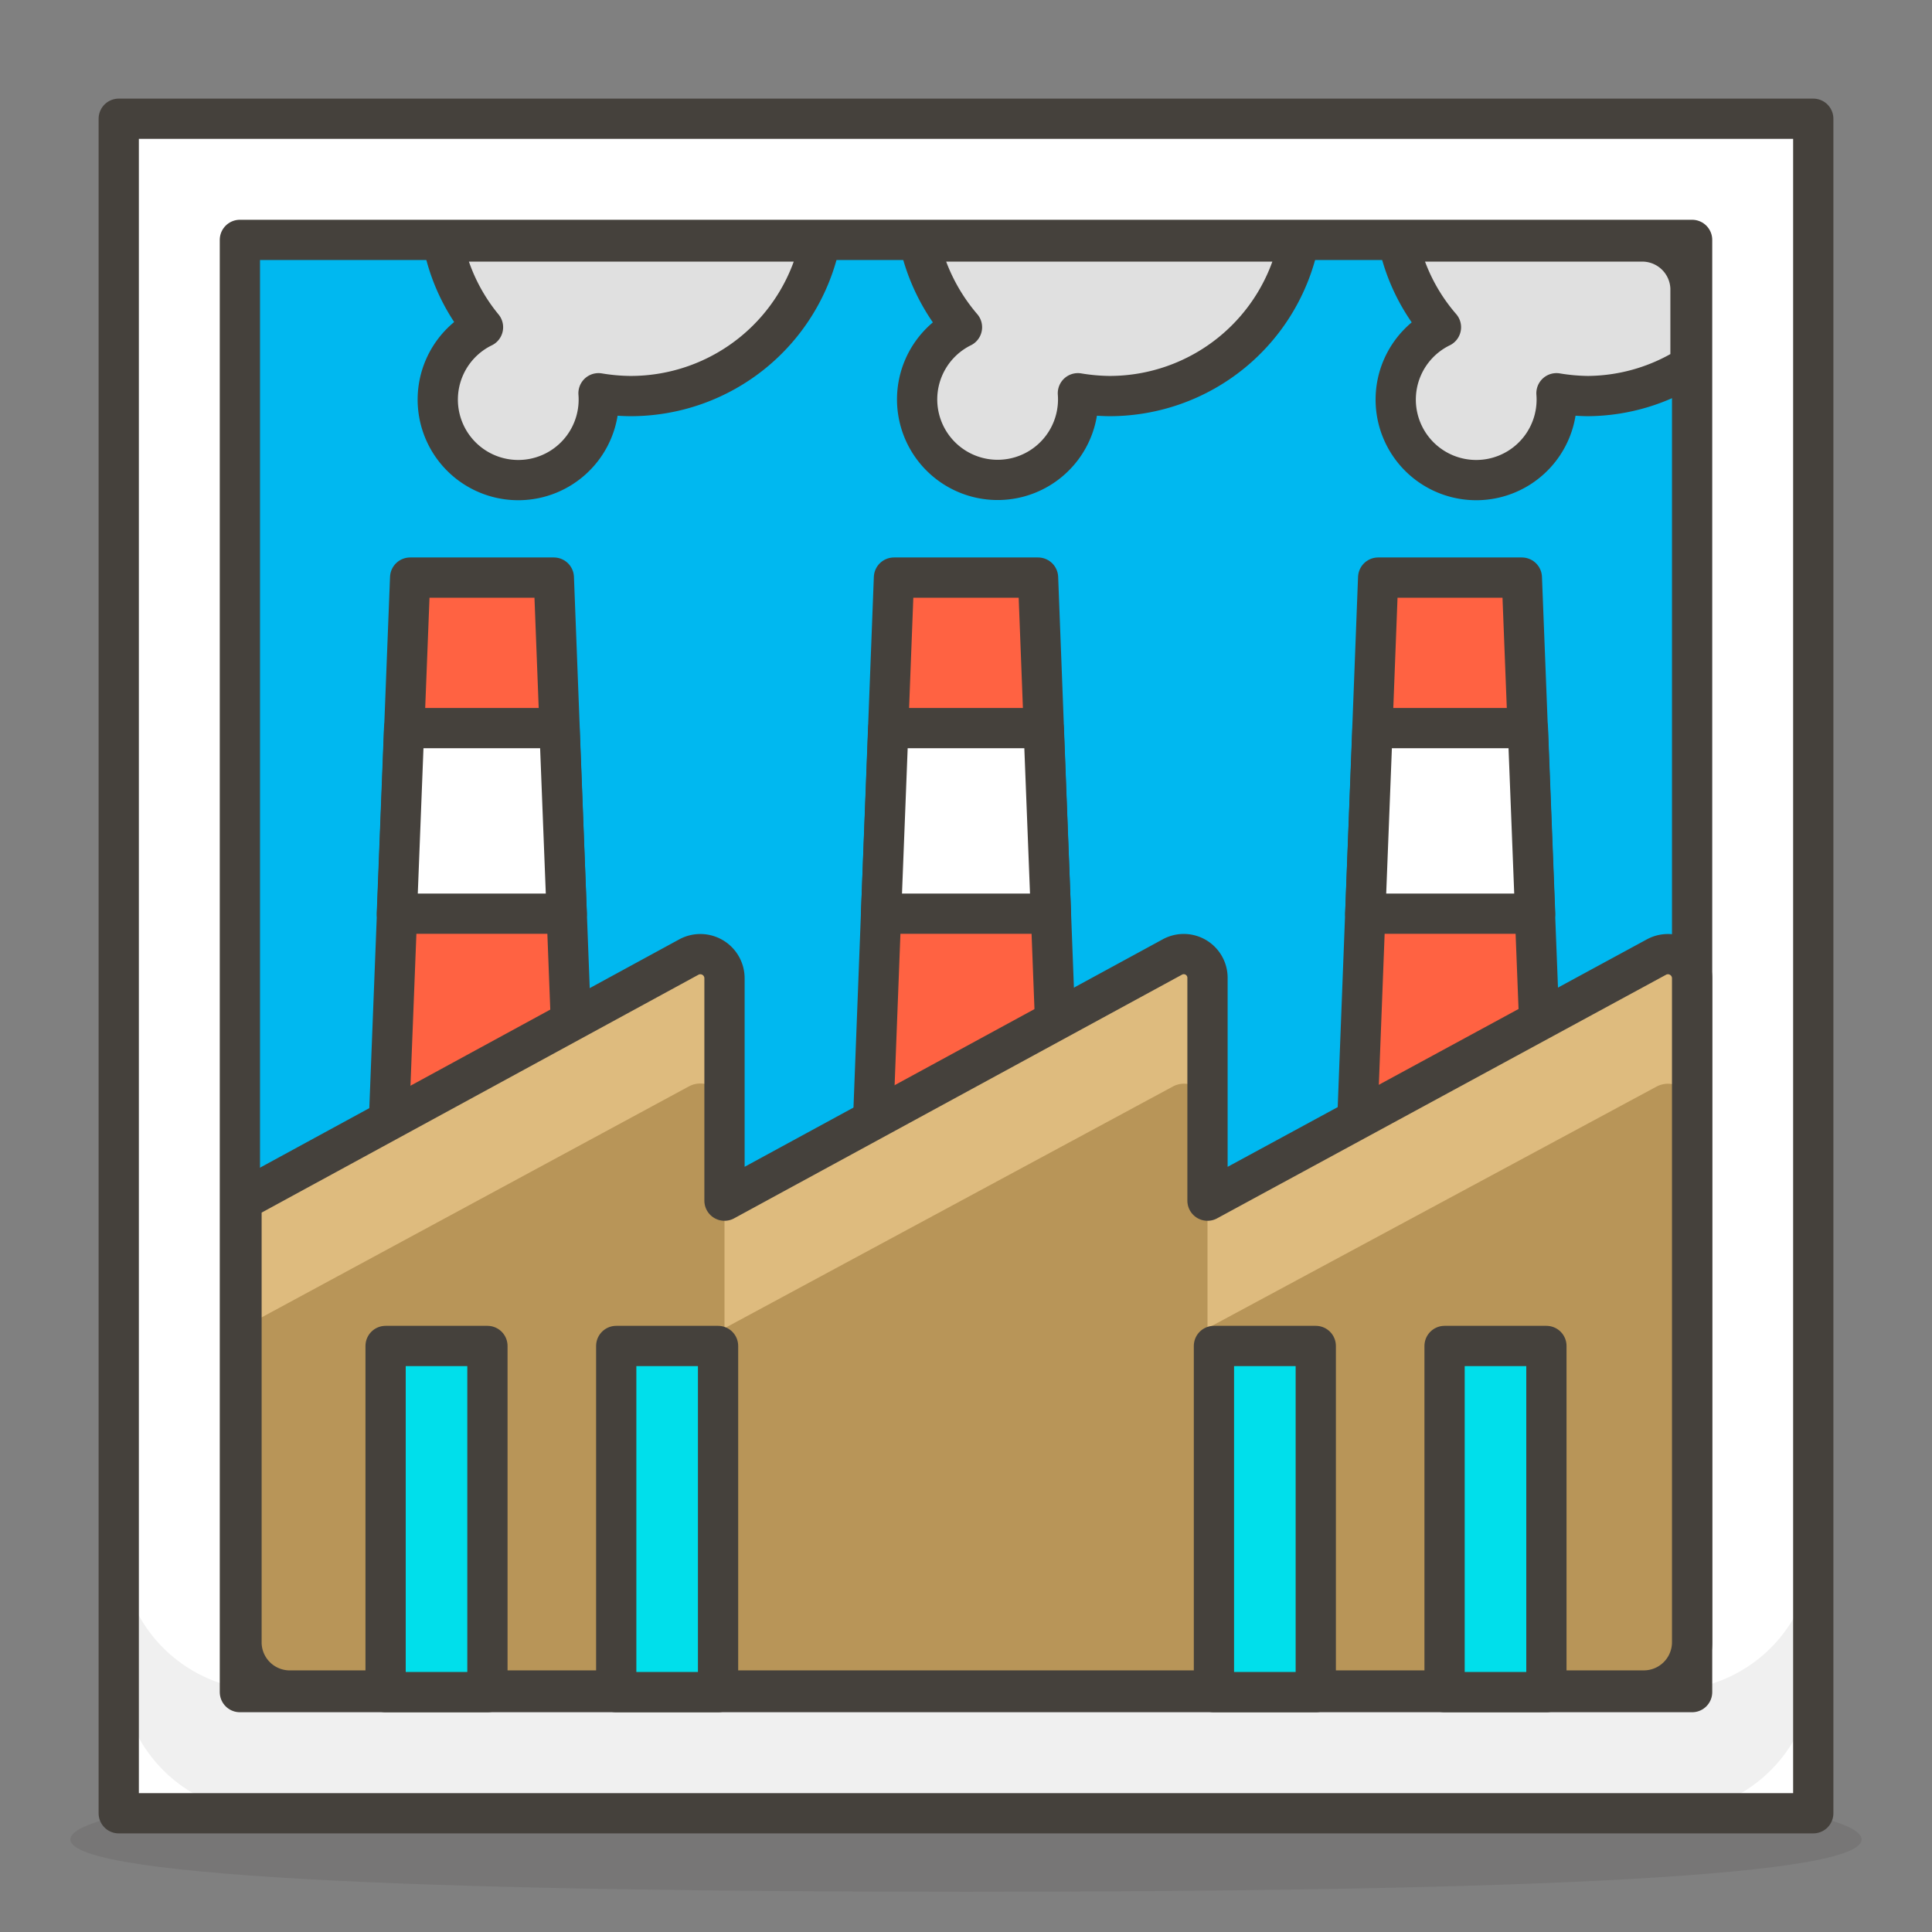 <svg xmlns="http://www.w3.org/2000/svg" width="1em" height="1em" viewBox="0 0 48 48"><rect x="0" y="0" width="48" height="48" fill="#808080" stroke="none"/><path fill="#45413c" d="M46.25 45.7c0 1-10 1.3-22.25 1.3s-22.25-.31-22.25-1.3s10-1.81 22.25-1.81s22.25.81 22.25 1.81" opacity=".15"/><path fill="#fff" d="M2.95 2.95h42.1v42.1H2.95Z"/><path fill="#f0f0f0" d="M41.44 42H6.56A3.61 3.61 0 0 1 3 38.43v3a3.61 3.61 0 0 0 3.61 3.61h34.83a3.61 3.61 0 0 0 3.61-3.61v-3A3.61 3.61 0 0 1 41.44 42"/><path fill="none" stroke="#45413c" stroke-linecap="round" stroke-linejoin="round" d="M2.95 2.95h42.1v42.1H2.95Z"/><path fill="#00b8f0" d="M5.96 5.96h36.08v36.08H5.96Z"/><path fill="#009fd9" d="M40.84 39H7.16A1.2 1.2 0 0 1 6 37.83v3A1.2 1.2 0 0 0 7.16 42h33.68a1.2 1.2 0 0 0 1.2-1.2v-3a1.2 1.2 0 0 1-1.2 1.2"/><path fill="none" stroke="#45413c" stroke-linecap="round" stroke-linejoin="round" d="M5.96 5.96h36.08v36.08H5.96Z"/><path fill="#ff6242" stroke="#45413c" stroke-linecap="round" stroke-linejoin="round" d="M14.36 29.99H9.58l.61-15.64h3.57zm12.03 0h-4.78l.6-15.64h3.58zm12.03 0h-4.78l.6-15.64h3.57z"/><path fill="#fff" stroke="#45413c" stroke-linecap="round" stroke-linejoin="round" d="M9.86 22.7h4.22l-.18-4.61h-3.86zm12.03 0h4.22l-.18-4.61h-3.86zm12.03 0h4.22l-.18-4.61H34.1z"/><path fill="#b89558" d="M41.15 23.78L30 29.83v-5.52a.59.59 0 0 0-.88-.53L18 29.83v-5.52a.6.6 0 0 0-.89-.53L6 29.83v11A1.2 1.2 0 0 0 7.16 42h33.68a1.2 1.2 0 0 0 1.2-1.2V24.31a.6.6 0 0 0-.89-.53"/><path fill="#debb7e" d="m18 33l11.13-6a.59.59 0 0 1 .88.52v-3.21a.59.59 0 0 0-.88-.53L18 29.83Zm0-5.5v-3.19a.6.6 0 0 0-.89-.53L6 29.83V33l11.1-6a.6.6 0 0 1 .9.5m23.15-3.72L30 29.83V33l11.15-6a.6.6 0 0 1 .89.52v-3.21a.6.6 0 0 0-.89-.53"/><path fill="none" stroke="#45413c" stroke-linecap="round" stroke-linejoin="round" d="M41.15 23.78L30 29.83v-5.52a.59.59 0 0 0-.88-.53L18 29.83v-5.52a.6.6 0 0 0-.89-.53L6 29.83v11A1.2 1.2 0 0 0 7.16 42h33.68a1.2 1.2 0 0 0 1.2-1.2V24.31a.6.6 0 0 0-.89-.53"/><path fill="#00dfeb" stroke="#45413c" stroke-linecap="round" stroke-linejoin="round" d="M9.58 33.44h2.53v8.6H9.58zm5.73 0h2.53v8.6h-2.53zm14.85 0h2.53v8.6h-2.53zm5.73 0h2.53v8.6h-2.53z"/><path fill="#e0e0e0" stroke="#45413c" stroke-linecap="round" stroke-linejoin="round" d="M11 6a4.76 4.76 0 0 0 1 2.13a2 2 0 1 0 2.87 1.64a5 5 0 0 0 .78.07A4.81 4.81 0 0 0 20.38 6Zm11.84 0a4.86 4.86 0 0 0 1.06 2.13a2 2 0 1 0 2.88 1.64a5 5 0 0 0 .78.07A4.8 4.8 0 0 0 32.27 6Zm18 0h-6.1a4.76 4.76 0 0 0 1.06 2.13a2 2 0 1 0 2.87 1.64a5 5 0 0 0 .78.07A4.77 4.77 0 0 0 42 9.08V7.16A1.2 1.2 0 0 0 40.84 6"/></svg>